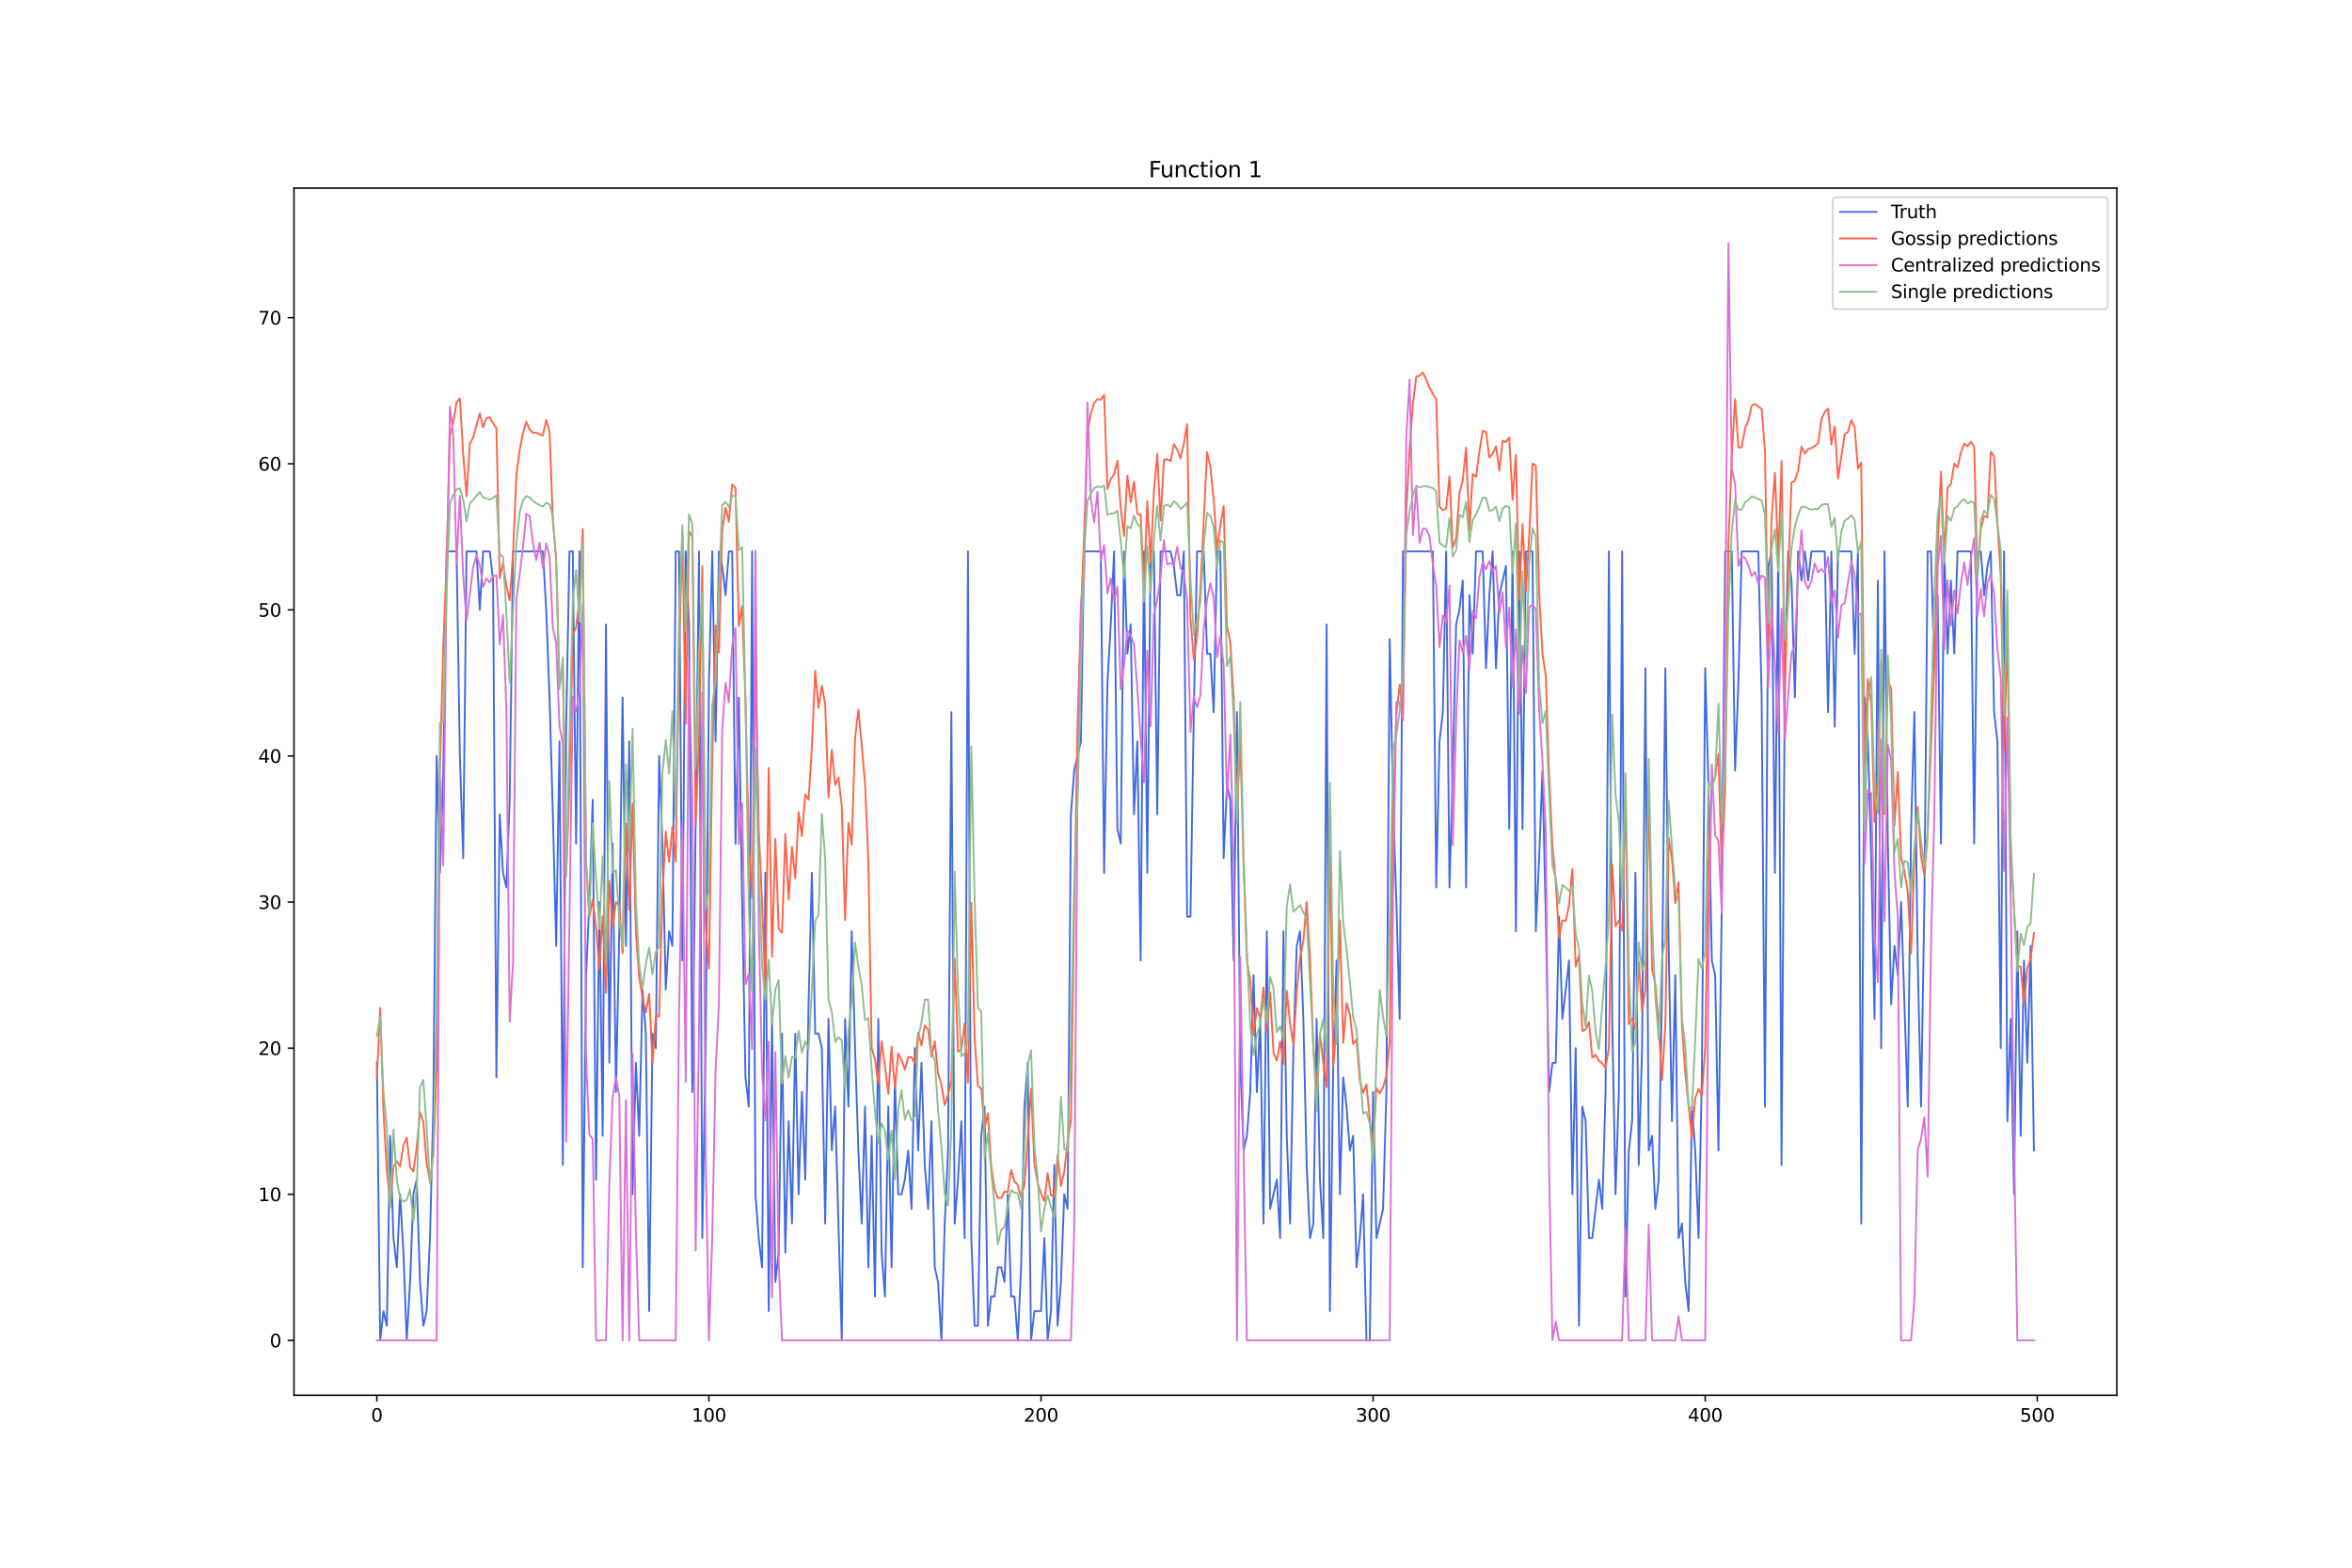 <?xml version="1.0" encoding="utf-8" standalone="no"?>
<!DOCTYPE svg PUBLIC "-//W3C//DTD SVG 1.1//EN"
  "http://www.w3.org/Graphics/SVG/1.1/DTD/svg11.dtd">
<svg xmlns:xlink="http://www.w3.org/1999/xlink" width="1296pt" height="864pt" viewBox="0 0 1296 864" xmlns="http://www.w3.org/2000/svg" version="1.1">
 <defs>
  <style type="text/css">*{stroke-linejoin: round; stroke-linecap: butt}</style>
 </defs>
 <g id="figure_1">
  <g id="patch_1">
   <path d="M 0 864 
L 1296 864 
L 1296 0 
L 0 0 
z
" style="fill: #ffffff"/>
  </g>
  <g id="axes_1">
   <g id="patch_2">
    <path d="M 162 768.96 
L 1166.4 768.96 
L 1166.4 103.68 
L 162 103.68 
z
" style="fill: #ffffff"/>
   </g>
   <g id="matplotlib.axis_1">
    <g id="xtick_1">
     <g id="line2d_1">
      <defs>
       <path id="m6b0766387d" d="M 0 0 
L 0 3.5 
" style="stroke: #000000; stroke-width: 0.8"/>
      </defs>
      <g>
       <use xlink:href="#m6b0766387d" x="207.655" y="768.96" style="stroke: #000000; stroke-width: 0.8"/>
      </g>
     </g>
     <g id="text_1">
      <!-- 0 -->
      <g transform="translate(204.473 783.558) scale(0.1 -0.1)">
       <defs>
        <path id="DejaVuSans-30" d="M 2034 4250 
Q 1547 4250 1301 3770 
Q 1056 3291 1056 2328 
Q 1056 1369 1301 889 
Q 1547 409 2034 409 
Q 2525 409 2770 889 
Q 3016 1369 3016 2328 
Q 3016 3291 2770 3770 
Q 2525 4250 2034 4250 
z
M 2034 4750 
Q 2819 4750 3233 4129 
Q 3647 3509 3647 2328 
Q 3647 1150 3233 529 
Q 2819 -91 2034 -91 
Q 1250 -91 836 529 
Q 422 1150 422 2328 
Q 422 3509 836 4129 
Q 1250 4750 2034 4750 
z
" transform="scale(0.016)"/>
       </defs>
       <use xlink:href="#DejaVuSans-30"/>
      </g>
     </g>
    </g>
    <g id="xtick_2">
     <g id="line2d_2">
      <g>
       <use xlink:href="#m6b0766387d" x="390.639" y="768.96" style="stroke: #000000; stroke-width: 0.8"/>
      </g>
     </g>
     <g id="text_2">
      <!-- 100 -->
      <g transform="translate(381.095 783.558) scale(0.1 -0.1)">
       <defs>
        <path id="DejaVuSans-31" d="M 794 531 
L 1825 531 
L 1825 4091 
L 703 3866 
L 703 4441 
L 1819 4666 
L 2450 4666 
L 2450 531 
L 3481 531 
L 3481 0 
L 794 0 
L 794 531 
z
" transform="scale(0.016)"/>
       </defs>
       <use xlink:href="#DejaVuSans-31"/>
       <use xlink:href="#DejaVuSans-30" x="63.623"/>
       <use xlink:href="#DejaVuSans-30" x="127.246"/>
      </g>
     </g>
    </g>
    <g id="xtick_3">
     <g id="line2d_3">
      <g>
       <use xlink:href="#m6b0766387d" x="573.623" y="768.96" style="stroke: #000000; stroke-width: 0.8"/>
      </g>
     </g>
     <g id="text_3">
      <!-- 200 -->
      <g transform="translate(564.079 783.558) scale(0.1 -0.1)">
       <defs>
        <path id="DejaVuSans-32" d="M 1228 531 
L 3431 531 
L 3431 0 
L 469 0 
L 469 531 
Q 828 903 1448 1529 
Q 2069 2156 2228 2338 
Q 2531 2678 2651 2914 
Q 2772 3150 2772 3378 
Q 2772 3750 2511 3984 
Q 2250 4219 1831 4219 
Q 1534 4219 1204 4116 
Q 875 4013 500 3803 
L 500 4441 
Q 881 4594 1212 4672 
Q 1544 4750 1819 4750 
Q 2544 4750 2975 4387 
Q 3406 4025 3406 3419 
Q 3406 3131 3298 2873 
Q 3191 2616 2906 2266 
Q 2828 2175 2409 1742 
Q 1991 1309 1228 531 
z
" transform="scale(0.016)"/>
       </defs>
       <use xlink:href="#DejaVuSans-32"/>
       <use xlink:href="#DejaVuSans-30" x="63.623"/>
       <use xlink:href="#DejaVuSans-30" x="127.246"/>
      </g>
     </g>
    </g>
    <g id="xtick_4">
     <g id="line2d_4">
      <g>
       <use xlink:href="#m6b0766387d" x="756.607" y="768.96" style="stroke: #000000; stroke-width: 0.8"/>
      </g>
     </g>
     <g id="text_4">
      <!-- 300 -->
      <g transform="translate(747.063 783.558) scale(0.1 -0.1)">
       <defs>
        <path id="DejaVuSans-33" d="M 2597 2516 
Q 3050 2419 3304 2112 
Q 3559 1806 3559 1356 
Q 3559 666 3084 287 
Q 2609 -91 1734 -91 
Q 1441 -91 1130 -33 
Q 819 25 488 141 
L 488 750 
Q 750 597 1062 519 
Q 1375 441 1716 441 
Q 2309 441 2620 675 
Q 2931 909 2931 1356 
Q 2931 1769 2642 2001 
Q 2353 2234 1838 2234 
L 1294 2234 
L 1294 2753 
L 1863 2753 
Q 2328 2753 2575 2939 
Q 2822 3125 2822 3475 
Q 2822 3834 2567 4026 
Q 2313 4219 1838 4219 
Q 1578 4219 1281 4162 
Q 984 4106 628 3988 
L 628 4550 
Q 988 4650 1302 4700 
Q 1616 4750 1894 4750 
Q 2613 4750 3031 4423 
Q 3450 4097 3450 3541 
Q 3450 3153 3228 2886 
Q 3006 2619 2597 2516 
z
" transform="scale(0.016)"/>
       </defs>
       <use xlink:href="#DejaVuSans-33"/>
       <use xlink:href="#DejaVuSans-30" x="63.623"/>
       <use xlink:href="#DejaVuSans-30" x="127.246"/>
      </g>
     </g>
    </g>
    <g id="xtick_5">
     <g id="line2d_5">
      <g>
       <use xlink:href="#m6b0766387d" x="939.591" y="768.96" style="stroke: #000000; stroke-width: 0.8"/>
      </g>
     </g>
     <g id="text_5">
      <!-- 400 -->
      <g transform="translate(930.047 783.558) scale(0.1 -0.1)">
       <defs>
        <path id="DejaVuSans-34" d="M 2419 4116 
L 825 1625 
L 2419 1625 
L 2419 4116 
z
M 2253 4666 
L 3047 4666 
L 3047 1625 
L 3713 1625 
L 3713 1100 
L 3047 1100 
L 3047 0 
L 2419 0 
L 2419 1100 
L 313 1100 
L 313 1709 
L 2253 4666 
z
" transform="scale(0.016)"/>
       </defs>
       <use xlink:href="#DejaVuSans-34"/>
       <use xlink:href="#DejaVuSans-30" x="63.623"/>
       <use xlink:href="#DejaVuSans-30" x="127.246"/>
      </g>
     </g>
    </g>
    <g id="xtick_6">
     <g id="line2d_6">
      <g>
       <use xlink:href="#m6b0766387d" x="1122.575" y="768.96" style="stroke: #000000; stroke-width: 0.8"/>
      </g>
     </g>
     <g id="text_6">
      <!-- 500 -->
      <g transform="translate(1113.032 783.558) scale(0.1 -0.1)">
       <defs>
        <path id="DejaVuSans-35" d="M 691 4666 
L 3169 4666 
L 3169 4134 
L 1269 4134 
L 1269 2991 
Q 1406 3038 1543 3061 
Q 1681 3084 1819 3084 
Q 2600 3084 3056 2656 
Q 3513 2228 3513 1497 
Q 3513 744 3044 326 
Q 2575 -91 1722 -91 
Q 1428 -91 1123 -41 
Q 819 9 494 109 
L 494 744 
Q 775 591 1075 516 
Q 1375 441 1709 441 
Q 2250 441 2565 725 
Q 2881 1009 2881 1497 
Q 2881 1984 2565 2268 
Q 2250 2553 1709 2553 
Q 1456 2553 1204 2497 
Q 953 2441 691 2322 
L 691 4666 
z
" transform="scale(0.016)"/>
       </defs>
       <use xlink:href="#DejaVuSans-35"/>
       <use xlink:href="#DejaVuSans-30" x="63.623"/>
       <use xlink:href="#DejaVuSans-30" x="127.246"/>
      </g>
     </g>
    </g>
   </g>
   <g id="matplotlib.axis_2">
    <g id="ytick_1">
     <g id="line2d_7">
      <defs>
       <path id="m6cef68f4e7" d="M 0 0 
L -3.5 0 
" style="stroke: #000000; stroke-width: 0.8"/>
      </defs>
      <g>
       <use xlink:href="#m6cef68f4e7" x="162" y="738.72" style="stroke: #000000; stroke-width: 0.8"/>
      </g>
     </g>
     <g id="text_7">
      <!-- 0 -->
      <g transform="translate(148.637 742.519) scale(0.1 -0.1)">
       <use xlink:href="#DejaVuSans-30"/>
      </g>
     </g>
    </g>
    <g id="ytick_2">
     <g id="line2d_8">
      <g>
       <use xlink:href="#m6cef68f4e7" x="162" y="658.196" style="stroke: #000000; stroke-width: 0.8"/>
      </g>
     </g>
     <g id="text_8">
      <!-- 10 -->
      <g transform="translate(142.275 661.996) scale(0.1 -0.1)">
       <use xlink:href="#DejaVuSans-31"/>
       <use xlink:href="#DejaVuSans-30" x="63.623"/>
      </g>
     </g>
    </g>
    <g id="ytick_3">
     <g id="line2d_9">
      <g>
       <use xlink:href="#m6cef68f4e7" x="162" y="577.673" style="stroke: #000000; stroke-width: 0.8"/>
      </g>
     </g>
     <g id="text_9">
      <!-- 20 -->
      <g transform="translate(142.275 581.472) scale(0.1 -0.1)">
       <use xlink:href="#DejaVuSans-32"/>
       <use xlink:href="#DejaVuSans-30" x="63.623"/>
      </g>
     </g>
    </g>
    <g id="ytick_4">
     <g id="line2d_10">
      <g>
       <use xlink:href="#m6cef68f4e7" x="162" y="497.149" style="stroke: #000000; stroke-width: 0.8"/>
      </g>
     </g>
     <g id="text_10">
      <!-- 30 -->
      <g transform="translate(142.275 500.948) scale(0.1 -0.1)">
       <use xlink:href="#DejaVuSans-33"/>
       <use xlink:href="#DejaVuSans-30" x="63.623"/>
      </g>
     </g>
    </g>
    <g id="ytick_5">
     <g id="line2d_11">
      <g>
       <use xlink:href="#m6cef68f4e7" x="162" y="416.626" style="stroke: #000000; stroke-width: 0.8"/>
      </g>
     </g>
     <g id="text_11">
      <!-- 40 -->
      <g transform="translate(142.275 420.425) scale(0.1 -0.1)">
       <use xlink:href="#DejaVuSans-34"/>
       <use xlink:href="#DejaVuSans-30" x="63.623"/>
      </g>
     </g>
    </g>
    <g id="ytick_6">
     <g id="line2d_12">
      <g>
       <use xlink:href="#m6cef68f4e7" x="162" y="336.102" style="stroke: #000000; stroke-width: 0.8"/>
      </g>
     </g>
     <g id="text_12">
      <!-- 50 -->
      <g transform="translate(142.275 339.901) scale(0.1 -0.1)">
       <use xlink:href="#DejaVuSans-35"/>
       <use xlink:href="#DejaVuSans-30" x="63.623"/>
      </g>
     </g>
    </g>
    <g id="ytick_7">
     <g id="line2d_13">
      <g>
       <use xlink:href="#m6cef68f4e7" x="162" y="255.578" style="stroke: #000000; stroke-width: 0.8"/>
      </g>
     </g>
     <g id="text_13">
      <!-- 60 -->
      <g transform="translate(142.275 259.378) scale(0.1 -0.1)">
       <defs>
        <path id="DejaVuSans-36" d="M 2113 2584 
Q 1688 2584 1439 2293 
Q 1191 2003 1191 1497 
Q 1191 994 1439 701 
Q 1688 409 2113 409 
Q 2538 409 2786 701 
Q 3034 994 3034 1497 
Q 3034 2003 2786 2293 
Q 2538 2584 2113 2584 
z
M 3366 4563 
L 3366 3988 
Q 3128 4100 2886 4159 
Q 2644 4219 2406 4219 
Q 1781 4219 1451 3797 
Q 1122 3375 1075 2522 
Q 1259 2794 1537 2939 
Q 1816 3084 2150 3084 
Q 2853 3084 3261 2657 
Q 3669 2231 3669 1497 
Q 3669 778 3244 343 
Q 2819 -91 2113 -91 
Q 1303 -91 875 529 
Q 447 1150 447 2328 
Q 447 3434 972 4092 
Q 1497 4750 2381 4750 
Q 2619 4750 2861 4703 
Q 3103 4656 3366 4563 
z
" transform="scale(0.016)"/>
       </defs>
       <use xlink:href="#DejaVuSans-36"/>
       <use xlink:href="#DejaVuSans-30" x="63.623"/>
      </g>
     </g>
    </g>
    <g id="ytick_8">
     <g id="line2d_14">
      <g>
       <use xlink:href="#m6cef68f4e7" x="162" y="175.055" style="stroke: #000000; stroke-width: 0.8"/>
      </g>
     </g>
     <g id="text_14">
      <!-- 70 -->
      <g transform="translate(142.275 178.854) scale(0.1 -0.1)">
       <defs>
        <path id="DejaVuSans-37" d="M 525 4666 
L 3525 4666 
L 3525 4397 
L 1831 0 
L 1172 0 
L 2766 4134 
L 525 4134 
L 525 4666 
z
" transform="scale(0.016)"/>
       </defs>
       <use xlink:href="#DejaVuSans-37"/>
       <use xlink:href="#DejaVuSans-30" x="63.623"/>
      </g>
     </g>
    </g>
   </g>
   <g id="line2d_15">
    <path d="M 207.655 585.725 
L 209.484 738.72 
L 211.314 722.615 
L 213.144 730.668 
L 214.974 625.987 
L 216.804 682.353 
L 218.634 698.458 
L 220.463 658.196 
L 222.293 690.406 
L 224.123 738.72 
L 225.953 706.511 
L 227.783 658.196 
L 229.613 650.144 
L 231.442 706.511 
L 233.272 730.668 
L 235.102 722.615 
L 236.932 682.353 
L 238.762 609.882 
L 240.592 416.626 
L 242.422 481.045 
L 244.251 424.678 
L 246.081 303.893 
L 251.571 303.893 
L 253.401 416.626 
L 255.23 472.992 
L 257.06 303.893 
L 262.55 303.893 
L 264.38 336.102 
L 266.209 303.893 
L 269.869 303.893 
L 271.699 319.997 
L 273.529 593.778 
L 275.359 448.835 
L 277.189 481.045 
L 279.018 489.097 
L 280.848 440.783 
L 282.678 303.893 
L 299.147 303.893 
L 300.976 336.102 
L 302.806 384.416 
L 304.636 448.835 
L 306.466 521.306 
L 308.296 408.573 
L 310.126 642.092 
L 311.956 400.521 
L 313.785 303.893 
L 315.615 303.893 
L 317.445 464.94 
L 319.275 303.893 
L 321.105 698.458 
L 322.935 537.411 
L 324.764 497.149 
L 326.594 440.783 
L 328.424 650.144 
L 330.254 497.149 
L 332.084 625.987 
L 333.914 344.154 
L 335.743 585.725 
L 337.573 464.94 
L 339.403 601.83 
L 341.233 513.254 
L 343.063 384.416 
L 344.893 521.306 
L 346.723 408.573 
L 348.552 658.196 
L 350.382 585.725 
L 352.212 625.987 
L 354.042 545.463 
L 355.872 569.62 
L 357.702 722.615 
L 359.531 569.62 
L 361.361 577.673 
L 363.191 416.626 
L 365.021 464.94 
L 366.851 545.463 
L 368.681 513.254 
L 370.51 521.306 
L 372.34 303.893 
L 374.17 303.893 
L 376 529.359 
L 377.83 303.893 
L 379.66 344.154 
L 381.489 601.83 
L 385.149 303.893 
L 386.979 682.353 
L 388.809 577.673 
L 390.639 376.364 
L 392.469 303.893 
L 394.298 408.573 
L 396.128 303.893 
L 397.958 311.945 
L 399.788 328.05 
L 401.618 303.893 
L 403.448 303.893 
L 405.277 464.94 
L 407.107 384.416 
L 408.937 497.149 
L 410.767 593.778 
L 412.597 609.882 
L 414.427 303.893 
L 416.256 658.196 
L 418.086 682.353 
L 419.916 698.458 
L 421.746 481.045 
L 423.576 722.615 
L 425.406 561.568 
L 427.236 706.511 
L 429.065 690.406 
L 430.895 569.62 
L 432.725 690.406 
L 434.555 617.935 
L 436.385 674.301 
L 438.215 569.62 
L 440.044 658.196 
L 441.874 601.83 
L 443.704 650.144 
L 445.534 553.516 
L 447.364 481.045 
L 449.194 569.62 
L 451.023 569.62 
L 452.853 577.673 
L 454.683 674.301 
L 456.513 561.568 
L 458.343 634.039 
L 460.173 609.882 
L 463.832 738.72 
L 465.662 561.568 
L 467.492 609.882 
L 469.322 513.254 
L 471.152 577.673 
L 472.982 634.039 
L 474.811 674.301 
L 476.641 609.882 
L 478.471 698.458 
L 480.301 625.987 
L 482.131 714.563 
L 483.961 561.568 
L 485.79 690.406 
L 487.62 714.563 
L 489.45 609.882 
L 491.28 698.458 
L 493.11 593.778 
L 494.94 658.196 
L 496.77 658.196 
L 498.599 650.144 
L 500.429 634.039 
L 502.259 666.249 
L 504.089 577.673 
L 505.919 634.039 
L 507.749 585.725 
L 509.578 642.092 
L 511.408 666.249 
L 513.238 617.935 
L 515.068 698.458 
L 516.898 706.511 
L 518.728 738.72 
L 520.557 674.301 
L 522.387 634.039 
L 524.217 392.469 
L 526.047 674.301 
L 527.877 650.144 
L 529.707 617.935 
L 531.536 682.353 
L 533.366 303.893 
L 535.196 682.353 
L 537.026 730.668 
L 538.856 730.668 
L 540.686 625.987 
L 542.516 609.882 
L 544.345 730.668 
L 546.175 714.563 
L 548.005 714.563 
L 549.835 698.458 
L 551.665 698.458 
L 553.495 706.511 
L 555.324 658.196 
L 557.154 714.563 
L 558.984 714.563 
L 560.814 738.72 
L 562.644 698.458 
L 564.474 609.882 
L 566.303 585.725 
L 568.133 738.72 
L 569.963 722.615 
L 573.623 722.615 
L 575.453 682.353 
L 577.283 738.72 
L 579.112 722.615 
L 580.942 642.092 
L 582.772 730.668 
L 584.602 706.511 
L 586.432 658.196 
L 588.262 666.249 
L 590.091 448.835 
L 591.921 424.678 
L 595.581 408.573 
L 597.411 303.893 
L 606.56 303.893 
L 608.39 481.045 
L 610.22 376.364 
L 612.05 344.154 
L 613.879 303.893 
L 615.709 456.887 
L 617.539 464.94 
L 619.369 303.893 
L 621.199 360.259 
L 623.029 344.154 
L 624.858 448.835 
L 626.688 408.573 
L 628.518 529.359 
L 630.348 303.893 
L 632.178 481.045 
L 634.008 303.893 
L 635.837 303.893 
L 637.667 448.835 
L 639.497 303.893 
L 644.987 303.893 
L 646.817 311.945 
L 648.646 328.05 
L 650.476 328.05 
L 652.306 303.893 
L 654.136 505.202 
L 655.966 505.202 
L 657.796 392.469 
L 659.625 303.893 
L 663.285 303.893 
L 665.115 360.259 
L 666.945 360.259 
L 668.775 392.469 
L 670.604 303.893 
L 672.434 303.893 
L 674.264 472.992 
L 676.094 432.73 
L 677.924 440.783 
L 679.754 529.359 
L 681.583 392.469 
L 683.413 585.725 
L 685.243 634.039 
L 687.073 625.987 
L 688.903 601.83 
L 690.733 537.411 
L 692.563 601.83 
L 694.392 561.568 
L 696.222 674.301 
L 698.052 513.254 
L 699.882 666.249 
L 703.542 650.144 
L 705.371 682.353 
L 707.201 513.254 
L 709.031 625.987 
L 710.861 674.301 
L 712.691 577.673 
L 714.521 521.306 
L 716.35 513.254 
L 718.18 561.568 
L 720.01 642.092 
L 721.84 682.353 
L 723.67 674.301 
L 725.5 561.568 
L 727.33 650.144 
L 729.159 682.353 
L 730.989 344.154 
L 732.819 722.615 
L 734.649 585.725 
L 736.479 529.359 
L 738.309 658.196 
L 740.138 593.778 
L 741.968 609.882 
L 743.798 634.039 
L 745.628 625.987 
L 747.458 698.458 
L 749.288 682.353 
L 751.117 658.196 
L 752.947 738.72 
L 754.777 738.72 
L 756.607 601.83 
L 758.437 682.353 
L 762.097 666.249 
L 763.926 601.83 
L 765.756 352.207 
L 767.586 440.783 
L 769.416 497.149 
L 771.246 561.568 
L 773.076 303.893 
L 789.544 303.893 
L 791.374 489.097 
L 793.204 408.573 
L 795.034 392.469 
L 796.864 303.893 
L 798.693 489.097 
L 800.523 424.678 
L 802.353 344.154 
L 804.183 336.102 
L 806.013 319.997 
L 807.843 489.097 
L 809.672 328.05 
L 811.502 360.259 
L 813.332 303.893 
L 816.992 303.893 
L 818.822 368.311 
L 820.651 328.05 
L 822.481 303.893 
L 824.311 368.311 
L 826.141 328.05 
L 829.801 311.945 
L 831.63 456.887 
L 833.46 303.893 
L 835.29 513.254 
L 837.12 303.893 
L 838.95 456.887 
L 840.78 303.893 
L 844.439 303.893 
L 846.269 513.254 
L 848.099 472.992 
L 849.929 424.678 
L 851.759 505.202 
L 853.589 601.83 
L 855.418 585.725 
L 857.248 585.725 
L 859.078 505.202 
L 860.908 561.568 
L 864.568 529.359 
L 866.397 658.196 
L 868.227 577.673 
L 870.057 730.668 
L 871.887 609.882 
L 873.717 617.935 
L 875.547 682.353 
L 877.377 682.353 
L 881.036 650.144 
L 882.866 666.249 
L 884.696 601.83 
L 886.526 303.893 
L 888.356 561.568 
L 890.185 658.196 
L 892.015 601.83 
L 893.845 303.893 
L 895.675 714.563 
L 897.505 634.039 
L 899.335 617.935 
L 901.164 481.045 
L 902.994 642.092 
L 904.824 577.673 
L 906.654 368.311 
L 908.484 634.039 
L 910.314 625.987 
L 912.144 666.249 
L 913.973 650.144 
L 915.803 545.463 
L 917.633 368.311 
L 919.463 521.306 
L 921.293 617.935 
L 923.123 537.411 
L 924.952 682.353 
L 926.782 674.301 
L 928.612 706.511 
L 930.442 722.615 
L 932.272 609.882 
L 934.102 634.039 
L 935.931 682.353 
L 937.761 593.778 
L 939.591 368.311 
L 941.421 432.73 
L 943.251 529.359 
L 945.081 537.411 
L 946.911 634.039 
L 948.74 497.149 
L 950.57 303.893 
L 954.23 303.893 
L 956.06 424.678 
L 957.89 376.364 
L 959.719 303.893 
L 968.869 303.893 
L 970.698 384.416 
L 972.528 609.882 
L 974.358 311.945 
L 976.188 303.893 
L 978.018 481.045 
L 979.848 303.893 
L 981.678 642.092 
L 983.507 368.311 
L 985.337 303.893 
L 987.167 319.997 
L 988.997 384.416 
L 990.827 303.893 
L 992.657 319.997 
L 994.486 303.893 
L 996.316 319.997 
L 998.146 303.893 
L 1005.465 303.893 
L 1007.295 392.469 
L 1009.125 303.893 
L 1010.955 400.521 
L 1012.785 303.893 
L 1020.104 303.893 
L 1021.934 360.259 
L 1023.764 303.893 
L 1025.594 674.301 
L 1027.424 384.416 
L 1029.253 408.573 
L 1031.083 472.992 
L 1032.913 561.568 
L 1034.743 319.997 
L 1036.573 577.673 
L 1038.403 303.893 
L 1040.232 464.94 
L 1042.062 553.516 
L 1043.892 521.306 
L 1045.722 537.411 
L 1047.552 497.149 
L 1051.211 609.882 
L 1053.041 456.887 
L 1054.871 392.469 
L 1056.701 529.359 
L 1058.531 609.882 
L 1060.361 497.149 
L 1062.191 303.893 
L 1064.02 303.893 
L 1065.85 368.311 
L 1067.68 328.05 
L 1069.51 464.94 
L 1071.34 303.893 
L 1073.17 360.259 
L 1074.999 319.997 
L 1076.829 360.259 
L 1078.659 303.893 
L 1085.978 303.893 
L 1087.808 464.94 
L 1089.638 303.893 
L 1091.468 303.893 
L 1093.298 328.05 
L 1095.128 311.945 
L 1096.958 303.893 
L 1098.787 392.469 
L 1100.617 408.573 
L 1102.447 577.673 
L 1104.277 303.893 
L 1106.107 617.935 
L 1107.937 561.568 
L 1109.766 658.196 
L 1111.596 513.254 
L 1113.426 625.987 
L 1115.256 529.359 
L 1117.086 585.725 
L 1118.916 521.306 
L 1120.745 634.039 
L 1120.745 634.039 
" clip-path="url(#pa9e98d4c01)" style="fill: none; stroke: #4169e1; stroke-linecap: square"/>
   </g>
   <g id="line2d_16">
    <path d="M 207.655 593.824 
L 209.484 555.554 
L 211.314 612.889 
L 213.144 644.914 
L 214.974 663.508 
L 216.804 643.278 
L 218.634 639.956 
L 220.463 642.823 
L 222.293 631.146 
L 224.123 627.076 
L 225.953 643.168 
L 227.783 645.637 
L 229.613 632.316 
L 231.442 612.944 
L 233.272 618.221 
L 235.102 641.459 
L 236.932 651.047 
L 238.762 636.681 
L 240.592 589.761 
L 242.422 424.089 
L 244.251 355.933 
L 246.081 310.388 
L 247.911 240.612 
L 249.741 232.906 
L 251.571 221.822 
L 253.401 219.493 
L 255.23 250.322 
L 257.06 273.435 
L 258.89 244.599 
L 260.72 241.065 
L 264.38 227.808 
L 266.209 235.582 
L 268.039 230.388 
L 269.869 229.935 
L 271.699 233.231 
L 273.529 235.97 
L 275.359 318.793 
L 277.189 310.039 
L 279.018 322.777 
L 280.848 330.785 
L 282.678 305.36 
L 284.508 261.906 
L 286.338 248.18 
L 288.168 238.571 
L 289.997 232.433 
L 291.827 236.75 
L 293.657 238.507 
L 295.487 238.478 
L 297.317 239.422 
L 299.147 239.97 
L 300.976 231.471 
L 302.806 237.795 
L 304.636 287.091 
L 306.466 307.698 
L 308.296 377.853 
L 310.126 366.103 
L 311.956 482.391 
L 313.785 433.19 
L 315.615 349.866 
L 317.445 345.749 
L 319.275 329.484 
L 321.105 291.619 
L 322.935 475.76 
L 324.764 505.454 
L 326.594 495.7 
L 328.424 511.039 
L 330.254 533.941 
L 332.084 504.948 
L 333.914 547.177 
L 335.743 485.47 
L 337.573 510.093 
L 339.403 497.206 
L 341.233 499.008 
L 343.063 525.322 
L 344.893 453.983 
L 346.723 501.512 
L 348.552 442.912 
L 350.382 513.721 
L 352.212 538.922 
L 354.042 550.011 
L 355.872 557.913 
L 357.702 547.77 
L 359.531 585.867 
L 361.361 560.015 
L 363.191 560.14 
L 365.021 493.041 
L 366.851 458.271 
L 368.681 475.04 
L 370.51 455.708 
L 372.34 474.824 
L 374.17 360.165 
L 376 294.725 
L 377.83 398.857 
L 379.66 292.687 
L 381.489 295.88 
L 383.319 454.883 
L 385.149 407.008 
L 386.979 311.994 
L 388.809 509.459 
L 390.639 533.843 
L 392.469 420.083 
L 394.298 344.726 
L 396.128 359.628 
L 397.958 292.538 
L 399.788 279.795 
L 401.618 287.577 
L 403.448 266.95 
L 405.277 269.003 
L 407.107 345.125 
L 408.937 333.888 
L 410.767 386.432 
L 412.597 464.196 
L 414.427 495.018 
L 416.256 364.594 
L 418.086 456.852 
L 419.916 498.177 
L 421.746 544.344 
L 423.576 423.257 
L 425.406 527.397 
L 427.236 462.384 
L 429.065 511.939 
L 430.895 514.154 
L 432.725 459.696 
L 434.555 495.791 
L 436.385 466.722 
L 438.215 484.147 
L 440.044 447.567 
L 441.874 460.822 
L 443.704 437.947 
L 445.534 440.68 
L 447.364 411.474 
L 449.194 369.597 
L 451.023 390.186 
L 452.853 377.942 
L 454.683 388.072 
L 456.513 439.554 
L 458.343 413.246 
L 460.173 432.565 
L 462.003 428.51 
L 463.832 444.38 
L 465.662 507.038 
L 467.492 453.463 
L 469.322 465.515 
L 471.152 407.034 
L 472.982 391.075 
L 474.811 410.512 
L 476.641 431.857 
L 478.471 474.649 
L 480.301 577.694 
L 482.131 583.721 
L 483.961 597.077 
L 485.79 573.773 
L 487.62 587.559 
L 489.45 602.752 
L 491.28 576.856 
L 493.11 599.765 
L 494.94 580.556 
L 496.77 584.168 
L 498.599 589.498 
L 500.429 582.693 
L 502.259 582.622 
L 504.089 586.168 
L 505.919 569.17 
L 507.749 576.176 
L 509.578 565.15 
L 511.408 567.439 
L 513.238 582.332 
L 515.068 573.998 
L 516.898 591.718 
L 518.728 597.603 
L 520.557 609.011 
L 522.387 603.399 
L 524.217 595.383 
L 526.047 528.47 
L 527.877 579.599 
L 529.707 578.644 
L 531.536 564.1 
L 533.366 596.685 
L 535.196 497.557 
L 537.026 572.411 
L 538.856 598.555 
L 540.686 599.962 
L 542.516 621.919 
L 544.345 613.479 
L 546.175 642.266 
L 548.005 655.445 
L 549.835 660.22 
L 551.665 660.192 
L 553.495 656.764 
L 555.324 656.895 
L 557.154 644.729 
L 558.984 651.134 
L 560.814 653.045 
L 562.644 659.821 
L 564.474 653.051 
L 566.303 628.246 
L 568.133 599.948 
L 569.963 641.464 
L 571.793 652.121 
L 573.623 657.782 
L 575.453 661.975 
L 577.283 646.556 
L 579.112 658.742 
L 580.942 659.332 
L 582.772 636.552 
L 584.602 653.638 
L 586.432 645.625 
L 588.262 629.409 
L 590.091 617.358 
L 591.921 501.818 
L 593.751 398.664 
L 595.581 338.63 
L 597.411 293.774 
L 599.241 237.89 
L 601.07 228.061 
L 602.9 221.996 
L 604.73 219.985 
L 606.56 220.383 
L 608.39 217.66 
L 610.22 269.573 
L 612.05 263.983 
L 613.879 261.414 
L 615.709 253.871 
L 617.539 280.229 
L 619.369 295.382 
L 621.199 262.16 
L 623.029 276.798 
L 624.858 265.392 
L 626.688 283.246 
L 628.518 283.612 
L 630.348 323.45 
L 632.178 276.305 
L 634.008 310.119 
L 635.837 270.186 
L 637.667 250.124 
L 639.497 286.929 
L 641.327 253.541 
L 643.157 253.093 
L 644.987 254.187 
L 646.817 244.789 
L 648.646 247.741 
L 650.476 252.656 
L 652.306 244.486 
L 654.136 233.806 
L 655.966 340.375 
L 657.796 363.702 
L 659.625 350.683 
L 661.455 323.976 
L 665.115 249.234 
L 666.945 257.212 
L 668.775 275.574 
L 670.604 302.936 
L 672.434 289.561 
L 674.264 278.969 
L 676.094 345.185 
L 677.924 354.159 
L 679.754 383.864 
L 681.583 449.05 
L 683.413 408.61 
L 685.243 476.479 
L 687.073 529.42 
L 688.903 540.331 
L 690.733 570.555 
L 692.563 555.598 
L 694.392 561.14 
L 696.222 544.242 
L 698.052 568.175 
L 699.882 546.877 
L 701.712 580.02 
L 703.542 584.586 
L 705.371 574.028 
L 707.201 586.293 
L 709.031 545.977 
L 710.861 564.284 
L 712.691 575.766 
L 714.521 547.146 
L 716.35 527.719 
L 718.18 518.583 
L 720.01 497.218 
L 721.84 527.355 
L 723.67 576.626 
L 725.5 600.302 
L 727.33 569.83 
L 729.159 585.591 
L 730.989 599.223 
L 732.819 464.299 
L 734.649 587.828 
L 736.479 565.063 
L 738.309 507.202 
L 740.138 574.851 
L 741.968 552.829 
L 743.798 558.85 
L 745.628 575.487 
L 747.458 572.784 
L 749.288 595.822 
L 751.117 602.138 
L 752.947 597.667 
L 754.777 617.092 
L 756.607 633.772 
L 758.437 599.792 
L 760.267 602.48 
L 762.097 599.254 
L 763.926 592.717 
L 765.756 574.053 
L 767.586 446.91 
L 769.416 394.42 
L 771.246 377.318 
L 773.076 393.883 
L 774.905 281.432 
L 776.735 247.168 
L 778.565 222.425 
L 780.395 207.502 
L 782.225 207.139 
L 784.055 205.28 
L 785.884 209.161 
L 787.714 213.758 
L 789.544 217.009 
L 791.374 220.03 
L 793.204 279.129 
L 795.034 281.22 
L 796.864 280.376 
L 798.693 262.518 
L 800.523 301.801 
L 802.353 296.683 
L 804.183 271.799 
L 806.013 264.487 
L 807.843 246.78 
L 809.672 292.119 
L 811.502 261.213 
L 813.332 262.756 
L 815.162 248.765 
L 816.992 237.542 
L 818.822 237.92 
L 820.651 252.184 
L 822.481 250.034 
L 824.311 245.927 
L 826.141 259.427 
L 827.971 242.888 
L 829.801 243.627 
L 831.63 241.169 
L 833.46 275.466 
L 835.29 250.844 
L 837.12 330.75 
L 838.95 288.82 
L 840.78 325.798 
L 842.61 295.695 
L 844.439 255.495 
L 846.269 256.498 
L 848.099 327.08 
L 849.929 360.144 
L 851.759 372.611 
L 853.589 426.791 
L 855.418 465.636 
L 857.248 486.264 
L 859.078 517.001 
L 860.908 507.262 
L 862.738 507.54 
L 864.568 498.975 
L 866.397 478.945 
L 868.227 532.669 
L 870.057 526.177 
L 871.887 568.32 
L 873.717 567.271 
L 875.547 563.239 
L 877.377 582.917 
L 879.206 581.347 
L 881.036 584.65 
L 882.866 585.991 
L 884.696 588.522 
L 886.526 577.444 
L 888.356 476.506 
L 890.185 510.486 
L 892.015 507.25 
L 893.845 513.003 
L 895.675 437.456 
L 897.505 564.348 
L 899.335 561.244 
L 901.164 567.567 
L 902.994 530.022 
L 904.824 556.946 
L 906.654 545.416 
L 908.484 435.996 
L 910.314 534.038 
L 912.144 542.522 
L 913.973 565.639 
L 915.803 595.231 
L 917.633 564.629 
L 919.463 461.941 
L 921.293 473.443 
L 923.123 497.739 
L 924.952 486.249 
L 926.782 565.369 
L 928.612 591.202 
L 932.272 627.306 
L 934.102 605.24 
L 935.931 600.185 
L 937.761 603.804 
L 939.591 577.569 
L 941.421 475.222 
L 943.251 432.601 
L 945.081 428.007 
L 946.911 415.468 
L 948.74 480.371 
L 950.57 434.873 
L 952.4 299.513 
L 954.23 251.517 
L 956.06 219.873 
L 957.89 246.609 
L 959.719 246.442 
L 961.549 235.959 
L 963.379 231.745 
L 965.209 223.559 
L 967.039 222.657 
L 970.698 225.411 
L 972.528 248.329 
L 974.358 355.997 
L 976.188 285.801 
L 978.018 260.618 
L 979.848 307.968 
L 981.678 254.104 
L 983.507 382.032 
L 985.337 315.914 
L 987.167 265.904 
L 988.997 264.92 
L 990.827 259.333 
L 992.657 246.004 
L 994.486 250.089 
L 996.316 247.409 
L 998.146 246.975 
L 999.976 245.78 
L 1001.806 244.221 
L 1003.636 231.154 
L 1005.465 226.99 
L 1007.295 225.217 
L 1009.125 244.951 
L 1010.955 235.156 
L 1012.785 263.801 
L 1016.444 239.33 
L 1018.274 238.05 
L 1020.104 231.457 
L 1021.934 235.511 
L 1023.764 258.207 
L 1025.594 254.91 
L 1027.424 421.611 
L 1029.253 374.181 
L 1031.083 386.905 
L 1032.913 453.026 
L 1034.743 426.365 
L 1036.573 365.944 
L 1038.403 448.673 
L 1040.232 374.156 
L 1042.062 379.657 
L 1043.892 454.88 
L 1045.722 425.394 
L 1047.552 472.771 
L 1049.382 480.221 
L 1051.211 491.746 
L 1053.041 525.413 
L 1054.871 472.691 
L 1056.701 444.762 
L 1058.531 471.84 
L 1060.361 482.255 
L 1062.191 460.67 
L 1064.02 411.155 
L 1065.85 366.428 
L 1067.68 301.624 
L 1069.51 259.94 
L 1071.34 306.733 
L 1073.17 268.762 
L 1074.999 266.812 
L 1076.829 255.555 
L 1078.659 257.596 
L 1080.489 249.258 
L 1082.319 244.555 
L 1084.149 245.856 
L 1085.978 243.468 
L 1087.808 246.337 
L 1089.638 317.148 
L 1091.468 291.527 
L 1093.298 284.377 
L 1095.128 285.148 
L 1096.958 248.956 
L 1098.787 251.517 
L 1100.617 288.186 
L 1102.447 317.551 
L 1104.277 413.035 
L 1106.107 351.27 
L 1107.937 468.213 
L 1111.596 532.239 
L 1113.426 532.793 
L 1115.256 553.142 
L 1117.086 533.766 
L 1118.916 528.277 
L 1120.745 514.159 
L 1120.745 514.159 
" clip-path="url(#pa9e98d4c01)" style="fill: none; stroke: #ff6347; stroke-linecap: square"/>
   </g>
   <g id="line2d_17">
    <path d="M 207.655 738.72 
L 240.592 738.72 
L 242.422 428.592 
L 244.251 476.977 
L 246.081 320.791 
L 247.911 224.09 
L 249.741 238.827 
L 251.571 310.955 
L 253.401 273.317 
L 255.23 317.415 
L 257.06 342.198 
L 260.72 312.69 
L 262.55 306.01 
L 264.38 311.687 
L 266.209 323.478 
L 268.039 318.838 
L 269.869 321.003 
L 271.699 317.642 
L 273.529 317.055 
L 275.359 355.132 
L 277.189 338.796 
L 279.018 391.688 
L 280.848 563.221 
L 282.678 530.615 
L 284.508 330.24 
L 286.338 316.725 
L 288.168 301.325 
L 289.997 283.332 
L 291.827 284.374 
L 293.657 299.334 
L 295.487 308.705 
L 297.317 299.053 
L 299.147 313.155 
L 300.976 299.551 
L 302.806 306.471 
L 304.636 345.884 
L 306.466 354.367 
L 308.296 400.4 
L 310.126 409.959 
L 311.956 629.224 
L 315.615 383.831 
L 317.445 392.116 
L 319.275 381.76 
L 321.105 332.992 
L 322.935 583.749 
L 324.764 625.383 
L 326.594 627.87 
L 328.424 738.72 
L 333.914 738.72 
L 335.743 651.856 
L 337.573 604.701 
L 339.403 593.571 
L 341.233 604.124 
L 343.063 738.72 
L 344.893 606.32 
L 346.723 738.72 
L 348.552 580.828 
L 350.382 678.298 
L 352.212 738.72 
L 372.34 738.72 
L 374.17 560.356 
L 376 452.945 
L 377.83 596.214 
L 379.66 364.235 
L 381.489 441.416 
L 383.319 689.168 
L 385.149 568.171 
L 386.979 381.929 
L 388.809 635.132 
L 390.639 738.72 
L 392.469 681.618 
L 394.298 590.079 
L 396.128 553.302 
L 397.958 402.296 
L 399.788 376.249 
L 401.618 387.155 
L 403.448 355.695 
L 405.277 346.188 
L 407.107 465.222 
L 408.937 442.844 
L 410.767 542.441 
L 412.597 536.739 
L 414.427 578.169 
L 416.256 303.379 
L 418.086 508.655 
L 419.916 590.849 
L 421.746 617.553 
L 423.576 574.141 
L 425.406 715.155 
L 427.236 579.77 
L 429.065 694.938 
L 430.895 738.72 
L 590.091 738.72 
L 591.921 677.71 
L 593.751 432.082 
L 595.581 333.296 
L 597.411 318.647 
L 599.241 221.813 
L 601.07 275.087 
L 602.9 287.812 
L 604.73 271.023 
L 606.56 308.835 
L 608.39 300.366 
L 610.22 327.193 
L 612.05 318.603 
L 613.879 331.269 
L 615.709 323.375 
L 617.539 379.854 
L 619.369 366.68 
L 621.199 347.609 
L 623.029 350.048 
L 624.858 355.311 
L 626.688 379.505 
L 628.518 406.97 
L 630.348 431.154 
L 632.178 358.538 
L 634.008 400.342 
L 635.837 338.275 
L 637.667 330.434 
L 639.497 317.728 
L 641.327 297.685 
L 643.157 310.918 
L 644.987 310.438 
L 646.817 311.208 
L 648.646 301.298 
L 650.476 313.24 
L 652.306 315.195 
L 654.136 331.332 
L 655.966 403.342 
L 657.796 383.74 
L 659.625 389.824 
L 661.455 383.106 
L 663.285 346.592 
L 665.115 330.018 
L 666.945 321.466 
L 668.775 329.299 
L 670.604 362.159 
L 672.434 350.311 
L 674.264 366.738 
L 676.094 440.214 
L 677.924 404.743 
L 679.754 474.35 
L 681.583 738.72 
L 683.413 527.617 
L 685.243 636.877 
L 687.073 738.72 
L 765.756 738.72 
L 767.586 492.213 
L 769.416 386.712 
L 771.246 387.276 
L 773.076 397.001 
L 774.905 240.284 
L 776.735 209.227 
L 778.565 294.916 
L 780.395 268.59 
L 782.225 299.267 
L 784.055 291.249 
L 785.884 291.554 
L 787.714 295.748 
L 789.544 311.482 
L 791.374 322.463 
L 793.204 356.62 
L 795.034 339.205 
L 796.864 342.87 
L 798.693 322.653 
L 800.523 465.731 
L 802.353 397.087 
L 804.183 352.892 
L 806.013 359.625 
L 807.843 350.377 
L 809.672 369.262 
L 811.502 336.902 
L 813.332 340.738 
L 815.162 318.501 
L 816.992 309.797 
L 818.822 313.79 
L 820.651 309.227 
L 822.481 314.9 
L 824.311 311.82 
L 826.141 338.289 
L 827.971 326.402 
L 829.801 356.599 
L 831.63 334.893 
L 833.46 378.503 
L 835.29 346.918 
L 837.12 393.388 
L 838.95 355.841 
L 840.78 381.896 
L 842.61 334.566 
L 844.439 333.333 
L 846.269 335.638 
L 848.099 391.29 
L 849.929 419.4 
L 851.759 457.3 
L 853.589 644.45 
L 855.418 738.72 
L 857.248 728.45 
L 859.078 738.72 
L 893.845 738.72 
L 895.675 677.14 
L 897.505 738.72 
L 906.654 738.72 
L 908.484 674.825 
L 910.314 738.72 
L 923.123 738.72 
L 924.952 725.428 
L 926.782 738.72 
L 939.591 738.72 
L 941.421 529.653 
L 943.251 421.308 
L 945.081 460.103 
L 946.911 463.572 
L 948.74 503.345 
L 950.57 358.651 
L 952.4 133.92 
L 954.23 258.545 
L 956.06 266.542 
L 957.89 312.021 
L 959.719 306.664 
L 961.549 307.602 
L 963.379 311.426 
L 965.209 317.507 
L 967.039 315.245 
L 968.869 321.551 
L 970.698 317.179 
L 972.528 318.337 
L 974.358 379.198 
L 976.188 334.794 
L 978.018 365.535 
L 979.848 403.859 
L 981.678 335.453 
L 983.507 407.501 
L 985.337 382.882 
L 987.167 359.853 
L 988.997 356.291 
L 990.827 315.343 
L 992.657 292.265 
L 994.486 320.493 
L 996.316 324.582 
L 998.146 320.013 
L 999.976 310.504 
L 1001.806 315.5 
L 1003.636 313.581 
L 1005.465 315.807 
L 1007.295 307.089 
L 1009.125 332.354 
L 1010.955 325.543 
L 1012.785 351.332 
L 1014.615 333.675 
L 1016.444 332.489 
L 1020.104 309.596 
L 1021.934 316.512 
L 1023.764 339.355 
L 1025.594 337.98 
L 1027.424 476.182 
L 1029.253 435.292 
L 1031.083 437.3 
L 1032.913 514.911 
L 1034.743 541.379 
L 1036.573 407.632 
L 1038.403 507.787 
L 1040.232 410.59 
L 1042.062 418.971 
L 1043.892 480.389 
L 1045.722 505.648 
L 1047.552 738.72 
L 1053.041 738.72 
L 1054.871 715.943 
L 1056.701 633.704 
L 1058.531 627.845 
L 1060.361 615.808 
L 1062.191 648.447 
L 1064.02 520.035 
L 1065.85 448.68 
L 1067.68 312.429 
L 1069.51 295.391 
L 1071.34 358.08 
L 1073.17 319.773 
L 1074.999 344.801 
L 1076.829 325.443 
L 1078.659 337.954 
L 1080.489 321.659 
L 1082.319 309.981 
L 1084.149 322.357 
L 1085.978 307.959 
L 1087.808 296.569 
L 1089.638 339.032 
L 1091.468 324.674 
L 1093.298 339.639 
L 1095.128 321.219 
L 1096.958 316.315 
L 1098.787 327.359 
L 1100.617 357.698 
L 1102.447 373.599 
L 1104.277 479.996 
L 1106.107 395.509 
L 1107.937 494.626 
L 1109.766 626.711 
L 1111.596 738.72 
L 1120.745 738.72 
L 1120.745 738.72 
" clip-path="url(#pa9e98d4c01)" style="fill: none; stroke: #da70d6; stroke-linecap: square"/>
   </g>
   <g id="line2d_18">
    <path d="M 207.655 570.925 
L 209.484 560.461 
L 211.314 602.19 
L 213.144 621.199 
L 214.974 665.533 
L 216.804 622.49 
L 218.634 650.631 
L 220.463 660.386 
L 222.293 662.263 
L 224.123 661.302 
L 225.953 655.505 
L 227.783 673.408 
L 229.613 654.871 
L 231.442 599.293 
L 233.272 595.146 
L 235.102 622.52 
L 236.932 652.305 
L 238.762 636.48 
L 240.592 555.64 
L 242.422 398.214 
L 244.251 397.925 
L 246.081 327.026 
L 247.911 277.717 
L 249.741 272.768 
L 251.571 269.712 
L 253.401 269.105 
L 255.23 275.109 
L 257.06 287.337 
L 258.89 277.556 
L 264.38 271.131 
L 266.209 274.241 
L 268.039 274.687 
L 269.869 275.409 
L 271.699 274.428 
L 273.529 273.045 
L 275.359 305.458 
L 277.189 306.93 
L 279.018 337.894 
L 280.848 376.29 
L 282.678 336.465 
L 284.508 299.672 
L 286.338 282.246 
L 288.168 275.962 
L 289.997 273.373 
L 291.827 274.064 
L 293.657 276.1 
L 295.487 277.397 
L 299.147 279.209 
L 300.976 277.061 
L 302.806 278.045 
L 304.636 284.553 
L 306.466 310.536 
L 308.296 379.695 
L 310.126 362.227 
L 311.956 483.025 
L 315.615 331.196 
L 317.445 314.189 
L 319.275 342.578 
L 321.105 298.715 
L 322.935 474.374 
L 324.764 504.662 
L 326.594 453.854 
L 328.424 484.051 
L 330.254 511.998 
L 332.084 471.942 
L 333.914 532.221 
L 335.743 430.445 
L 337.573 480.944 
L 339.403 479.749 
L 341.233 507.008 
L 343.063 521.728 
L 344.893 421.193 
L 346.723 468.351 
L 348.552 401.535 
L 350.382 496.219 
L 352.212 531.771 
L 354.042 544.957 
L 355.872 531.105 
L 357.702 522.334 
L 359.531 537 
L 361.361 524.661 
L 363.191 521.953 
L 365.021 425.676 
L 366.851 407.827 
L 368.681 426.297 
L 370.51 392.005 
L 372.34 450.87 
L 374.17 342.657 
L 376 289.383 
L 377.83 347.972 
L 379.66 283.51 
L 381.489 288.875 
L 383.319 423.848 
L 385.149 358.063 
L 386.979 326.541 
L 388.809 501.202 
L 390.639 489.617 
L 392.469 388.83 
L 394.298 375.193 
L 396.128 323.686 
L 397.958 278.541 
L 399.788 276.5 
L 401.618 279.362 
L 403.448 273.356 
L 405.277 273.184 
L 407.107 303.099 
L 408.937 301.509 
L 410.767 385.883 
L 412.597 501.924 
L 414.427 546.558 
L 416.256 412.251 
L 418.086 480.515 
L 419.916 531.68 
L 421.746 550.987 
L 423.576 528.96 
L 425.406 564.32 
L 427.236 545.334 
L 429.065 540.169 
L 430.895 597.336 
L 432.725 582.098 
L 434.555 593.998 
L 436.385 582.536 
L 438.215 582.923 
L 440.044 568.136 
L 441.874 580.189 
L 443.704 573.927 
L 445.534 578.201 
L 447.364 544.731 
L 449.194 507.731 
L 451.023 504.05 
L 452.853 448.494 
L 454.683 473.144 
L 456.513 551.255 
L 458.343 557.524 
L 460.173 574.28 
L 462.003 571.693 
L 463.832 573.53 
L 465.662 599.937 
L 467.492 568.027 
L 469.322 551.918 
L 471.152 519.441 
L 472.982 532.482 
L 474.811 542.971 
L 476.641 562.191 
L 478.471 561.165 
L 480.301 589.624 
L 482.131 612.771 
L 483.961 629.947 
L 485.79 619.161 
L 487.62 623.087 
L 489.45 639.363 
L 491.28 623.11 
L 493.11 650.016 
L 494.94 611.401 
L 496.77 600.826 
L 498.599 617.159 
L 500.429 611.898 
L 502.259 617.527 
L 504.089 615.271 
L 505.919 571.5 
L 507.749 563.574 
L 509.578 551.017 
L 511.408 550.82 
L 513.238 580.139 
L 515.068 584.073 
L 516.898 611.848 
L 518.728 631.83 
L 520.557 657.928 
L 522.387 664.534 
L 524.217 622.174 
L 526.047 480.454 
L 527.877 545.978 
L 529.707 582.261 
L 531.536 580.502 
L 533.366 572.749 
L 535.196 411.394 
L 537.026 495.301 
L 538.856 555.441 
L 540.686 557.441 
L 542.516 638.38 
L 544.345 624.366 
L 546.175 645.635 
L 548.005 664.239 
L 549.835 685.766 
L 551.665 677.883 
L 553.495 676.188 
L 555.324 663.797 
L 557.154 655.934 
L 558.984 657.342 
L 560.814 657.585 
L 562.644 666.222 
L 564.474 634.097 
L 566.303 586.799 
L 568.133 578.818 
L 569.963 631.589 
L 571.793 649.474 
L 573.623 678.69 
L 575.453 666.107 
L 577.283 658.679 
L 579.112 665.319 
L 580.942 671.213 
L 582.772 643.018 
L 584.602 604.375 
L 586.432 633.105 
L 588.262 634.624 
L 590.091 575.619 
L 591.921 486.596 
L 593.751 440.315 
L 597.411 302.762 
L 599.241 276.069 
L 601.07 271.962 
L 602.9 269.063 
L 604.73 268.071 
L 606.56 268.56 
L 608.39 267.632 
L 610.22 283.729 
L 612.05 283.066 
L 613.879 282.899 
L 615.709 281.407 
L 617.539 298.422 
L 619.369 318.502 
L 621.199 289.943 
L 623.029 291.238 
L 624.858 284.064 
L 626.688 288.766 
L 628.518 290.536 
L 630.348 331.491 
L 632.178 300.622 
L 634.008 326.512 
L 635.837 297.671 
L 637.667 278.559 
L 639.497 297.871 
L 641.327 278.86 
L 643.157 278.084 
L 644.987 279.269 
L 646.817 276.243 
L 648.646 277.761 
L 650.476 280.499 
L 652.306 279.09 
L 654.136 276.865 
L 655.966 318.893 
L 657.796 349.882 
L 659.625 342.096 
L 661.455 331.804 
L 663.285 300.725 
L 665.115 282.609 
L 666.945 284.426 
L 668.775 290.674 
L 670.604 313.569 
L 672.434 297.748 
L 674.264 299.356 
L 676.094 367.123 
L 677.924 362.145 
L 679.754 394.824 
L 681.583 453.757 
L 683.413 386.844 
L 685.243 471.954 
L 687.073 523.918 
L 688.903 564.674 
L 690.733 581.565 
L 692.563 570.045 
L 694.392 564.751 
L 696.222 550.664 
L 698.052 563.388 
L 699.882 538.305 
L 701.712 544.679 
L 703.542 568.818 
L 705.371 565.593 
L 707.201 572.852 
L 709.031 499.747 
L 710.861 487.461 
L 712.691 502.422 
L 716.35 498.835 
L 718.18 502.822 
L 720.01 506.16 
L 725.5 612.11 
L 727.33 569.786 
L 729.159 561.881 
L 730.989 580.476 
L 732.819 431.253 
L 734.649 546.188 
L 736.479 575.495 
L 738.309 468.977 
L 740.138 508.112 
L 741.968 523.093 
L 743.798 541.114 
L 745.628 560.616 
L 747.458 567.405 
L 751.117 613.831 
L 752.947 612.708 
L 754.777 619.4 
L 756.607 640.888 
L 758.437 583.714 
L 760.267 545.504 
L 762.097 560.348 
L 763.926 570.861 
L 765.756 511.372 
L 767.586 412.984 
L 769.416 405.497 
L 771.246 391.767 
L 773.076 371.833 
L 774.905 294.844 
L 776.735 281.398 
L 778.565 273.369 
L 780.395 267.766 
L 782.225 268.596 
L 784.055 268.058 
L 785.884 268.043 
L 787.714 268.464 
L 789.544 269.003 
L 791.374 270.728 
L 793.204 299.099 
L 795.034 300.614 
L 796.864 301.64 
L 798.693 285.355 
L 800.523 306.802 
L 802.353 303.333 
L 804.183 283.662 
L 806.013 285.144 
L 807.843 276.674 
L 809.672 298.815 
L 811.502 286.279 
L 813.332 283.58 
L 815.162 279.32 
L 816.992 274.31 
L 818.822 274.379 
L 820.651 281.497 
L 822.481 281.108 
L 824.311 279.35 
L 826.141 287.199 
L 827.971 280.321 
L 829.801 278.805 
L 831.63 279.558 
L 833.46 316.033 
L 835.29 288.465 
L 837.12 377.392 
L 838.95 314.97 
L 840.78 362.444 
L 842.61 310.959 
L 844.439 291.131 
L 846.269 295.744 
L 848.099 376.912 
L 849.929 398.656 
L 851.759 391.771 
L 853.589 438.628 
L 855.418 476.822 
L 857.248 483.884 
L 859.078 497.96 
L 860.908 487.726 
L 862.738 489.063 
L 864.568 491.069 
L 866.397 488.291 
L 868.227 514.663 
L 870.057 522.655 
L 871.887 552.941 
L 873.717 565.797 
L 875.547 537.643 
L 877.377 546.366 
L 879.206 568.875 
L 881.036 578.368 
L 882.866 554.111 
L 884.696 532.474 
L 886.526 506.071 
L 888.356 393.65 
L 890.185 438.045 
L 892.015 453.014 
L 893.845 496.374 
L 895.675 426.109 
L 897.505 535.646 
L 899.335 579.648 
L 901.164 573.803 
L 902.994 519.351 
L 904.824 534.804 
L 906.654 529.015 
L 908.484 418.283 
L 910.314 507.891 
L 912.144 549.581 
L 913.973 572.933 
L 915.803 528.101 
L 917.633 517.278 
L 919.463 441.358 
L 921.293 467.389 
L 923.123 490.052 
L 924.952 496.961 
L 926.782 561.291 
L 928.612 575.851 
L 930.442 610.042 
L 932.272 611.145 
L 934.102 572.977 
L 935.931 528.501 
L 937.761 533.761 
L 939.591 524.738 
L 941.421 431.153 
L 943.251 433.893 
L 945.081 428.327 
L 946.911 387.886 
L 948.74 453.647 
L 950.57 423.089 
L 952.4 336.359 
L 954.23 293.058 
L 956.06 275.844 
L 957.89 280.768 
L 959.719 280.933 
L 961.549 276.809 
L 963.379 275.524 
L 965.209 273.576 
L 967.039 274.14 
L 968.869 275.116 
L 970.698 275.787 
L 972.528 283.599 
L 974.358 343.193 
L 976.188 302.818 
L 978.018 291.563 
L 979.848 314.905 
L 981.678 282.156 
L 983.507 353.023 
L 985.337 332.583 
L 987.167 301.726 
L 988.997 290.351 
L 990.827 283.689 
L 992.657 279.327 
L 994.486 279.26 
L 996.316 280.273 
L 998.146 280.871 
L 999.976 280.492 
L 1001.806 280.521 
L 1003.636 278.35 
L 1005.465 277.811 
L 1007.295 277.902 
L 1009.125 290.48 
L 1010.955 285.313 
L 1012.785 309.214 
L 1014.615 293.062 
L 1016.444 286.947 
L 1018.274 285.813 
L 1020.104 283.853 
L 1021.934 286.527 
L 1023.764 304.622 
L 1025.594 298.295 
L 1027.424 457.443 
L 1029.253 387.614 
L 1031.083 373.142 
L 1032.913 437.448 
L 1034.743 448.07 
L 1036.573 358.112 
L 1038.403 447.339 
L 1040.232 361.119 
L 1042.062 398.21 
L 1043.892 469.661 
L 1045.722 462.422 
L 1047.552 489.097 
L 1049.382 474.352 
L 1051.211 475.32 
L 1053.041 492.24 
L 1054.871 467.067 
L 1056.701 447.001 
L 1058.531 463.598 
L 1060.361 477.372 
L 1062.191 458.033 
L 1065.85 329.392 
L 1067.68 283.526 
L 1069.51 273.654 
L 1071.34 310.726 
L 1073.17 284.321 
L 1074.999 287.086 
L 1076.829 280.291 
L 1078.659 279.053 
L 1080.489 276.272 
L 1082.319 275.135 
L 1084.149 277.474 
L 1085.978 276.423 
L 1087.808 276.939 
L 1089.638 319.359 
L 1091.468 286.474 
L 1093.298 281.508 
L 1095.128 283.428 
L 1096.958 272.856 
L 1098.787 274.759 
L 1102.447 303.069 
L 1104.277 394.125 
L 1106.107 325.288 
L 1107.937 461.69 
L 1109.766 501.299 
L 1111.596 535.4 
L 1113.426 514.6 
L 1115.256 521.069 
L 1117.086 510.8 
L 1118.916 508.784 
L 1120.745 481.632 
L 1120.745 481.632 
" clip-path="url(#pa9e98d4c01)" style="fill: none; stroke: #8fbc8f; stroke-linecap: square"/>
   </g>
   <g id="patch_3">
    <path d="M 162 768.96 
L 162 103.68 
" style="fill: none; stroke: #000000; stroke-width: 0.8; stroke-linejoin: miter; stroke-linecap: square"/>
   </g>
   <g id="patch_4">
    <path d="M 1166.4 768.96 
L 1166.4 103.68 
" style="fill: none; stroke: #000000; stroke-width: 0.8; stroke-linejoin: miter; stroke-linecap: square"/>
   </g>
   <g id="patch_5">
    <path d="M 162 768.96 
L 1166.4 768.96 
" style="fill: none; stroke: #000000; stroke-width: 0.8; stroke-linejoin: miter; stroke-linecap: square"/>
   </g>
   <g id="patch_6">
    <path d="M 162 103.68 
L 1166.4 103.68 
" style="fill: none; stroke: #000000; stroke-width: 0.8; stroke-linejoin: miter; stroke-linecap: square"/>
   </g>
   <g id="text_15">
    <!-- Function 1 -->
    <g transform="translate(632.958 97.68) scale(0.12 -0.12)">
     <defs>
      <path id="DejaVuSans-46" d="M 628 4666 
L 3309 4666 
L 3309 4134 
L 1259 4134 
L 1259 2759 
L 3109 2759 
L 3109 2228 
L 1259 2228 
L 1259 0 
L 628 0 
L 628 4666 
z
" transform="scale(0.016)"/>
      <path id="DejaVuSans-75" d="M 544 1381 
L 544 3500 
L 1119 3500 
L 1119 1403 
Q 1119 906 1312 657 
Q 1506 409 1894 409 
Q 2359 409 2629 706 
Q 2900 1003 2900 1516 
L 2900 3500 
L 3475 3500 
L 3475 0 
L 2900 0 
L 2900 538 
Q 2691 219 2414 64 
Q 2138 -91 1772 -91 
Q 1169 -91 856 284 
Q 544 659 544 1381 
z
M 1991 3584 
L 1991 3584 
z
" transform="scale(0.016)"/>
      <path id="DejaVuSans-6e" d="M 3513 2113 
L 3513 0 
L 2938 0 
L 2938 2094 
Q 2938 2591 2744 2837 
Q 2550 3084 2163 3084 
Q 1697 3084 1428 2787 
Q 1159 2491 1159 1978 
L 1159 0 
L 581 0 
L 581 3500 
L 1159 3500 
L 1159 2956 
Q 1366 3272 1645 3428 
Q 1925 3584 2291 3584 
Q 2894 3584 3203 3211 
Q 3513 2838 3513 2113 
z
" transform="scale(0.016)"/>
      <path id="DejaVuSans-63" d="M 3122 3366 
L 3122 2828 
Q 2878 2963 2633 3030 
Q 2388 3097 2138 3097 
Q 1578 3097 1268 2742 
Q 959 2388 959 1747 
Q 959 1106 1268 751 
Q 1578 397 2138 397 
Q 2388 397 2633 464 
Q 2878 531 3122 666 
L 3122 134 
Q 2881 22 2623 -34 
Q 2366 -91 2075 -91 
Q 1284 -91 818 406 
Q 353 903 353 1747 
Q 353 2603 823 3093 
Q 1294 3584 2113 3584 
Q 2378 3584 2631 3529 
Q 2884 3475 3122 3366 
z
" transform="scale(0.016)"/>
      <path id="DejaVuSans-74" d="M 1172 4494 
L 1172 3500 
L 2356 3500 
L 2356 3053 
L 1172 3053 
L 1172 1153 
Q 1172 725 1289 603 
Q 1406 481 1766 481 
L 2356 481 
L 2356 0 
L 1766 0 
Q 1100 0 847 248 
Q 594 497 594 1153 
L 594 3053 
L 172 3053 
L 172 3500 
L 594 3500 
L 594 4494 
L 1172 4494 
z
" transform="scale(0.016)"/>
      <path id="DejaVuSans-69" d="M 603 3500 
L 1178 3500 
L 1178 0 
L 603 0 
L 603 3500 
z
M 603 4863 
L 1178 4863 
L 1178 4134 
L 603 4134 
L 603 4863 
z
" transform="scale(0.016)"/>
      <path id="DejaVuSans-6f" d="M 1959 3097 
Q 1497 3097 1228 2736 
Q 959 2375 959 1747 
Q 959 1119 1226 758 
Q 1494 397 1959 397 
Q 2419 397 2687 759 
Q 2956 1122 2956 1747 
Q 2956 2369 2687 2733 
Q 2419 3097 1959 3097 
z
M 1959 3584 
Q 2709 3584 3137 3096 
Q 3566 2609 3566 1747 
Q 3566 888 3137 398 
Q 2709 -91 1959 -91 
Q 1206 -91 779 398 
Q 353 888 353 1747 
Q 353 2609 779 3096 
Q 1206 3584 1959 3584 
z
" transform="scale(0.016)"/>
      <path id="DejaVuSans-20" transform="scale(0.016)"/>
     </defs>
     <use xlink:href="#DejaVuSans-46"/>
     <use xlink:href="#DejaVuSans-75" x="52.02"/>
     <use xlink:href="#DejaVuSans-6e" x="115.398"/>
     <use xlink:href="#DejaVuSans-63" x="178.777"/>
     <use xlink:href="#DejaVuSans-74" x="233.758"/>
     <use xlink:href="#DejaVuSans-69" x="272.967"/>
     <use xlink:href="#DejaVuSans-6f" x="300.75"/>
     <use xlink:href="#DejaVuSans-6e" x="361.932"/>
     <use xlink:href="#DejaVuSans-20" x="425.311"/>
     <use xlink:href="#DejaVuSans-31" x="457.098"/>
    </g>
   </g>
   <g id="legend_1">
    <g id="patch_7">
     <path d="M 1011.906 170.393 
L 1159.4 170.393 
Q 1161.4 170.393 1161.4 168.393 
L 1161.4 110.68 
Q 1161.4 108.68 1159.4 108.68 
L 1011.906 108.68 
Q 1009.906 108.68 1009.906 110.68 
L 1009.906 168.393 
Q 1009.906 170.393 1011.906 170.393 
z
" style="fill: #ffffff; opacity: 0.8; stroke: #cccccc; stroke-linejoin: miter"/>
    </g>
    <g id="line2d_19">
     <path d="M 1013.906 116.778 
L 1023.906 116.778 
L 1033.906 116.778 
" style="fill: none; stroke: #4169e1; stroke-linecap: square"/>
    </g>
    <g id="text_16">
     <!-- Truth -->
     <g transform="translate(1041.906 120.278) scale(0.1 -0.1)">
      <defs>
       <path id="DejaVuSans-54" d="M -19 4666 
L 3928 4666 
L 3928 4134 
L 2272 4134 
L 2272 0 
L 1638 0 
L 1638 4134 
L -19 4134 
L -19 4666 
z
" transform="scale(0.016)"/>
       <path id="DejaVuSans-72" d="M 2631 2963 
Q 2534 3019 2420 3045 
Q 2306 3072 2169 3072 
Q 1681 3072 1420 2755 
Q 1159 2438 1159 1844 
L 1159 0 
L 581 0 
L 581 3500 
L 1159 3500 
L 1159 2956 
Q 1341 3275 1631 3429 
Q 1922 3584 2338 3584 
Q 2397 3584 2469 3576 
Q 2541 3569 2628 3553 
L 2631 2963 
z
" transform="scale(0.016)"/>
       <path id="DejaVuSans-68" d="M 3513 2113 
L 3513 0 
L 2938 0 
L 2938 2094 
Q 2938 2591 2744 2837 
Q 2550 3084 2163 3084 
Q 1697 3084 1428 2787 
Q 1159 2491 1159 1978 
L 1159 0 
L 581 0 
L 581 4863 
L 1159 4863 
L 1159 2956 
Q 1366 3272 1645 3428 
Q 1925 3584 2291 3584 
Q 2894 3584 3203 3211 
Q 3513 2838 3513 2113 
z
" transform="scale(0.016)"/>
      </defs>
      <use xlink:href="#DejaVuSans-54"/>
      <use xlink:href="#DejaVuSans-72" x="46.334"/>
      <use xlink:href="#DejaVuSans-75" x="87.447"/>
      <use xlink:href="#DejaVuSans-74" x="150.826"/>
      <use xlink:href="#DejaVuSans-68" x="190.035"/>
     </g>
    </g>
    <g id="line2d_20">
     <path d="M 1013.906 131.457 
L 1023.906 131.457 
L 1033.906 131.457 
" style="fill: none; stroke: #ff6347; stroke-linecap: square"/>
    </g>
    <g id="text_17">
     <!-- Gossip predictions -->
     <g transform="translate(1041.906 134.957) scale(0.1 -0.1)">
      <defs>
       <path id="DejaVuSans-47" d="M 3809 666 
L 3809 1919 
L 2778 1919 
L 2778 2438 
L 4434 2438 
L 4434 434 
Q 4069 175 3628 42 
Q 3188 -91 2688 -91 
Q 1594 -91 976 548 
Q 359 1188 359 2328 
Q 359 3472 976 4111 
Q 1594 4750 2688 4750 
Q 3144 4750 3555 4637 
Q 3966 4525 4313 4306 
L 4313 3634 
Q 3963 3931 3569 4081 
Q 3175 4231 2741 4231 
Q 1884 4231 1454 3753 
Q 1025 3275 1025 2328 
Q 1025 1384 1454 906 
Q 1884 428 2741 428 
Q 3075 428 3337 486 
Q 3600 544 3809 666 
z
" transform="scale(0.016)"/>
       <path id="DejaVuSans-73" d="M 2834 3397 
L 2834 2853 
Q 2591 2978 2328 3040 
Q 2066 3103 1784 3103 
Q 1356 3103 1142 2972 
Q 928 2841 928 2578 
Q 928 2378 1081 2264 
Q 1234 2150 1697 2047 
L 1894 2003 
Q 2506 1872 2764 1633 
Q 3022 1394 3022 966 
Q 3022 478 2636 193 
Q 2250 -91 1575 -91 
Q 1294 -91 989 -36 
Q 684 19 347 128 
L 347 722 
Q 666 556 975 473 
Q 1284 391 1588 391 
Q 1994 391 2212 530 
Q 2431 669 2431 922 
Q 2431 1156 2273 1281 
Q 2116 1406 1581 1522 
L 1381 1569 
Q 847 1681 609 1914 
Q 372 2147 372 2553 
Q 372 3047 722 3315 
Q 1072 3584 1716 3584 
Q 2034 3584 2315 3537 
Q 2597 3491 2834 3397 
z
" transform="scale(0.016)"/>
       <path id="DejaVuSans-70" d="M 1159 525 
L 1159 -1331 
L 581 -1331 
L 581 3500 
L 1159 3500 
L 1159 2969 
Q 1341 3281 1617 3432 
Q 1894 3584 2278 3584 
Q 2916 3584 3314 3078 
Q 3713 2572 3713 1747 
Q 3713 922 3314 415 
Q 2916 -91 2278 -91 
Q 1894 -91 1617 61 
Q 1341 213 1159 525 
z
M 3116 1747 
Q 3116 2381 2855 2742 
Q 2594 3103 2138 3103 
Q 1681 3103 1420 2742 
Q 1159 2381 1159 1747 
Q 1159 1113 1420 752 
Q 1681 391 2138 391 
Q 2594 391 2855 752 
Q 3116 1113 3116 1747 
z
" transform="scale(0.016)"/>
       <path id="DejaVuSans-65" d="M 3597 1894 
L 3597 1613 
L 953 1613 
Q 991 1019 1311 708 
Q 1631 397 2203 397 
Q 2534 397 2845 478 
Q 3156 559 3463 722 
L 3463 178 
Q 3153 47 2828 -22 
Q 2503 -91 2169 -91 
Q 1331 -91 842 396 
Q 353 884 353 1716 
Q 353 2575 817 3079 
Q 1281 3584 2069 3584 
Q 2775 3584 3186 3129 
Q 3597 2675 3597 1894 
z
M 3022 2063 
Q 3016 2534 2758 2815 
Q 2500 3097 2075 3097 
Q 1594 3097 1305 2825 
Q 1016 2553 972 2059 
L 3022 2063 
z
" transform="scale(0.016)"/>
       <path id="DejaVuSans-64" d="M 2906 2969 
L 2906 4863 
L 3481 4863 
L 3481 0 
L 2906 0 
L 2906 525 
Q 2725 213 2448 61 
Q 2172 -91 1784 -91 
Q 1150 -91 751 415 
Q 353 922 353 1747 
Q 353 2572 751 3078 
Q 1150 3584 1784 3584 
Q 2172 3584 2448 3432 
Q 2725 3281 2906 2969 
z
M 947 1747 
Q 947 1113 1208 752 
Q 1469 391 1925 391 
Q 2381 391 2643 752 
Q 2906 1113 2906 1747 
Q 2906 2381 2643 2742 
Q 2381 3103 1925 3103 
Q 1469 3103 1208 2742 
Q 947 2381 947 1747 
z
" transform="scale(0.016)"/>
      </defs>
      <use xlink:href="#DejaVuSans-47"/>
      <use xlink:href="#DejaVuSans-6f" x="77.49"/>
      <use xlink:href="#DejaVuSans-73" x="138.672"/>
      <use xlink:href="#DejaVuSans-73" x="190.771"/>
      <use xlink:href="#DejaVuSans-69" x="242.871"/>
      <use xlink:href="#DejaVuSans-70" x="270.654"/>
      <use xlink:href="#DejaVuSans-20" x="334.131"/>
      <use xlink:href="#DejaVuSans-70" x="365.918"/>
      <use xlink:href="#DejaVuSans-72" x="429.395"/>
      <use xlink:href="#DejaVuSans-65" x="468.258"/>
      <use xlink:href="#DejaVuSans-64" x="529.781"/>
      <use xlink:href="#DejaVuSans-69" x="593.258"/>
      <use xlink:href="#DejaVuSans-63" x="621.041"/>
      <use xlink:href="#DejaVuSans-74" x="676.021"/>
      <use xlink:href="#DejaVuSans-69" x="715.23"/>
      <use xlink:href="#DejaVuSans-6f" x="743.014"/>
      <use xlink:href="#DejaVuSans-6e" x="804.195"/>
      <use xlink:href="#DejaVuSans-73" x="867.574"/>
     </g>
    </g>
    <g id="line2d_21">
     <path d="M 1013.906 146.135 
L 1023.906 146.135 
L 1033.906 146.135 
" style="fill: none; stroke: #da70d6; stroke-linecap: square"/>
    </g>
    <g id="text_18">
     <!-- Centralized predictions -->
     <g transform="translate(1041.906 149.635) scale(0.1 -0.1)">
      <defs>
       <path id="DejaVuSans-43" d="M 4122 4306 
L 4122 3641 
Q 3803 3938 3442 4084 
Q 3081 4231 2675 4231 
Q 1875 4231 1450 3742 
Q 1025 3253 1025 2328 
Q 1025 1406 1450 917 
Q 1875 428 2675 428 
Q 3081 428 3442 575 
Q 3803 722 4122 1019 
L 4122 359 
Q 3791 134 3420 21 
Q 3050 -91 2638 -91 
Q 1578 -91 968 557 
Q 359 1206 359 2328 
Q 359 3453 968 4101 
Q 1578 4750 2638 4750 
Q 3056 4750 3426 4639 
Q 3797 4528 4122 4306 
z
" transform="scale(0.016)"/>
       <path id="DejaVuSans-61" d="M 2194 1759 
Q 1497 1759 1228 1600 
Q 959 1441 959 1056 
Q 959 750 1161 570 
Q 1363 391 1709 391 
Q 2188 391 2477 730 
Q 2766 1069 2766 1631 
L 2766 1759 
L 2194 1759 
z
M 3341 1997 
L 3341 0 
L 2766 0 
L 2766 531 
Q 2569 213 2275 61 
Q 1981 -91 1556 -91 
Q 1019 -91 701 211 
Q 384 513 384 1019 
Q 384 1609 779 1909 
Q 1175 2209 1959 2209 
L 2766 2209 
L 2766 2266 
Q 2766 2663 2505 2880 
Q 2244 3097 1772 3097 
Q 1472 3097 1187 3025 
Q 903 2953 641 2809 
L 641 3341 
Q 956 3463 1253 3523 
Q 1550 3584 1831 3584 
Q 2591 3584 2966 3190 
Q 3341 2797 3341 1997 
z
" transform="scale(0.016)"/>
       <path id="DejaVuSans-6c" d="M 603 4863 
L 1178 4863 
L 1178 0 
L 603 0 
L 603 4863 
z
" transform="scale(0.016)"/>
       <path id="DejaVuSans-7a" d="M 353 3500 
L 3084 3500 
L 3084 2975 
L 922 459 
L 3084 459 
L 3084 0 
L 275 0 
L 275 525 
L 2438 3041 
L 353 3041 
L 353 3500 
z
" transform="scale(0.016)"/>
      </defs>
      <use xlink:href="#DejaVuSans-43"/>
      <use xlink:href="#DejaVuSans-65" x="69.824"/>
      <use xlink:href="#DejaVuSans-6e" x="131.348"/>
      <use xlink:href="#DejaVuSans-74" x="194.727"/>
      <use xlink:href="#DejaVuSans-72" x="233.936"/>
      <use xlink:href="#DejaVuSans-61" x="275.049"/>
      <use xlink:href="#DejaVuSans-6c" x="336.328"/>
      <use xlink:href="#DejaVuSans-69" x="364.111"/>
      <use xlink:href="#DejaVuSans-7a" x="391.895"/>
      <use xlink:href="#DejaVuSans-65" x="444.385"/>
      <use xlink:href="#DejaVuSans-64" x="505.908"/>
      <use xlink:href="#DejaVuSans-20" x="569.385"/>
      <use xlink:href="#DejaVuSans-70" x="601.172"/>
      <use xlink:href="#DejaVuSans-72" x="664.648"/>
      <use xlink:href="#DejaVuSans-65" x="703.512"/>
      <use xlink:href="#DejaVuSans-64" x="765.035"/>
      <use xlink:href="#DejaVuSans-69" x="828.512"/>
      <use xlink:href="#DejaVuSans-63" x="856.295"/>
      <use xlink:href="#DejaVuSans-74" x="911.275"/>
      <use xlink:href="#DejaVuSans-69" x="950.484"/>
      <use xlink:href="#DejaVuSans-6f" x="978.268"/>
      <use xlink:href="#DejaVuSans-6e" x="1039.449"/>
      <use xlink:href="#DejaVuSans-73" x="1102.828"/>
     </g>
    </g>
    <g id="line2d_22">
     <path d="M 1013.906 160.813 
L 1023.906 160.813 
L 1033.906 160.813 
" style="fill: none; stroke: #8fbc8f; stroke-linecap: square"/>
    </g>
    <g id="text_19">
     <!-- Single predictions -->
     <g transform="translate(1041.906 164.313) scale(0.1 -0.1)">
      <defs>
       <path id="DejaVuSans-53" d="M 3425 4513 
L 3425 3897 
Q 3066 4069 2747 4153 
Q 2428 4238 2131 4238 
Q 1616 4238 1336 4038 
Q 1056 3838 1056 3469 
Q 1056 3159 1242 3001 
Q 1428 2844 1947 2747 
L 2328 2669 
Q 3034 2534 3370 2195 
Q 3706 1856 3706 1288 
Q 3706 609 3251 259 
Q 2797 -91 1919 -91 
Q 1588 -91 1214 -16 
Q 841 59 441 206 
L 441 856 
Q 825 641 1194 531 
Q 1563 422 1919 422 
Q 2459 422 2753 634 
Q 3047 847 3047 1241 
Q 3047 1584 2836 1778 
Q 2625 1972 2144 2069 
L 1759 2144 
Q 1053 2284 737 2584 
Q 422 2884 422 3419 
Q 422 4038 858 4394 
Q 1294 4750 2059 4750 
Q 2388 4750 2728 4690 
Q 3069 4631 3425 4513 
z
" transform="scale(0.016)"/>
       <path id="DejaVuSans-67" d="M 2906 1791 
Q 2906 2416 2648 2759 
Q 2391 3103 1925 3103 
Q 1463 3103 1205 2759 
Q 947 2416 947 1791 
Q 947 1169 1205 825 
Q 1463 481 1925 481 
Q 2391 481 2648 825 
Q 2906 1169 2906 1791 
z
M 3481 434 
Q 3481 -459 3084 -895 
Q 2688 -1331 1869 -1331 
Q 1566 -1331 1297 -1286 
Q 1028 -1241 775 -1147 
L 775 -588 
Q 1028 -725 1275 -790 
Q 1522 -856 1778 -856 
Q 2344 -856 2625 -561 
Q 2906 -266 2906 331 
L 2906 616 
Q 2728 306 2450 153 
Q 2172 0 1784 0 
Q 1141 0 747 490 
Q 353 981 353 1791 
Q 353 2603 747 3093 
Q 1141 3584 1784 3584 
Q 2172 3584 2450 3431 
Q 2728 3278 2906 2969 
L 2906 3500 
L 3481 3500 
L 3481 434 
z
" transform="scale(0.016)"/>
      </defs>
      <use xlink:href="#DejaVuSans-53"/>
      <use xlink:href="#DejaVuSans-69" x="63.477"/>
      <use xlink:href="#DejaVuSans-6e" x="91.26"/>
      <use xlink:href="#DejaVuSans-67" x="154.639"/>
      <use xlink:href="#DejaVuSans-6c" x="218.115"/>
      <use xlink:href="#DejaVuSans-65" x="245.898"/>
      <use xlink:href="#DejaVuSans-20" x="307.422"/>
      <use xlink:href="#DejaVuSans-70" x="339.209"/>
      <use xlink:href="#DejaVuSans-72" x="402.686"/>
      <use xlink:href="#DejaVuSans-65" x="441.549"/>
      <use xlink:href="#DejaVuSans-64" x="503.072"/>
      <use xlink:href="#DejaVuSans-69" x="566.549"/>
      <use xlink:href="#DejaVuSans-63" x="594.332"/>
      <use xlink:href="#DejaVuSans-74" x="649.312"/>
      <use xlink:href="#DejaVuSans-69" x="688.521"/>
      <use xlink:href="#DejaVuSans-6f" x="716.305"/>
      <use xlink:href="#DejaVuSans-6e" x="777.486"/>
      <use xlink:href="#DejaVuSans-73" x="840.865"/>
     </g>
    </g>
   </g>
  </g>
 </g>
 <defs>
  <clipPath id="pa9e98d4c01">
   <rect x="162" y="103.68" width="1004.4" height="665.28"/>
  </clipPath>
 </defs>
</svg>
